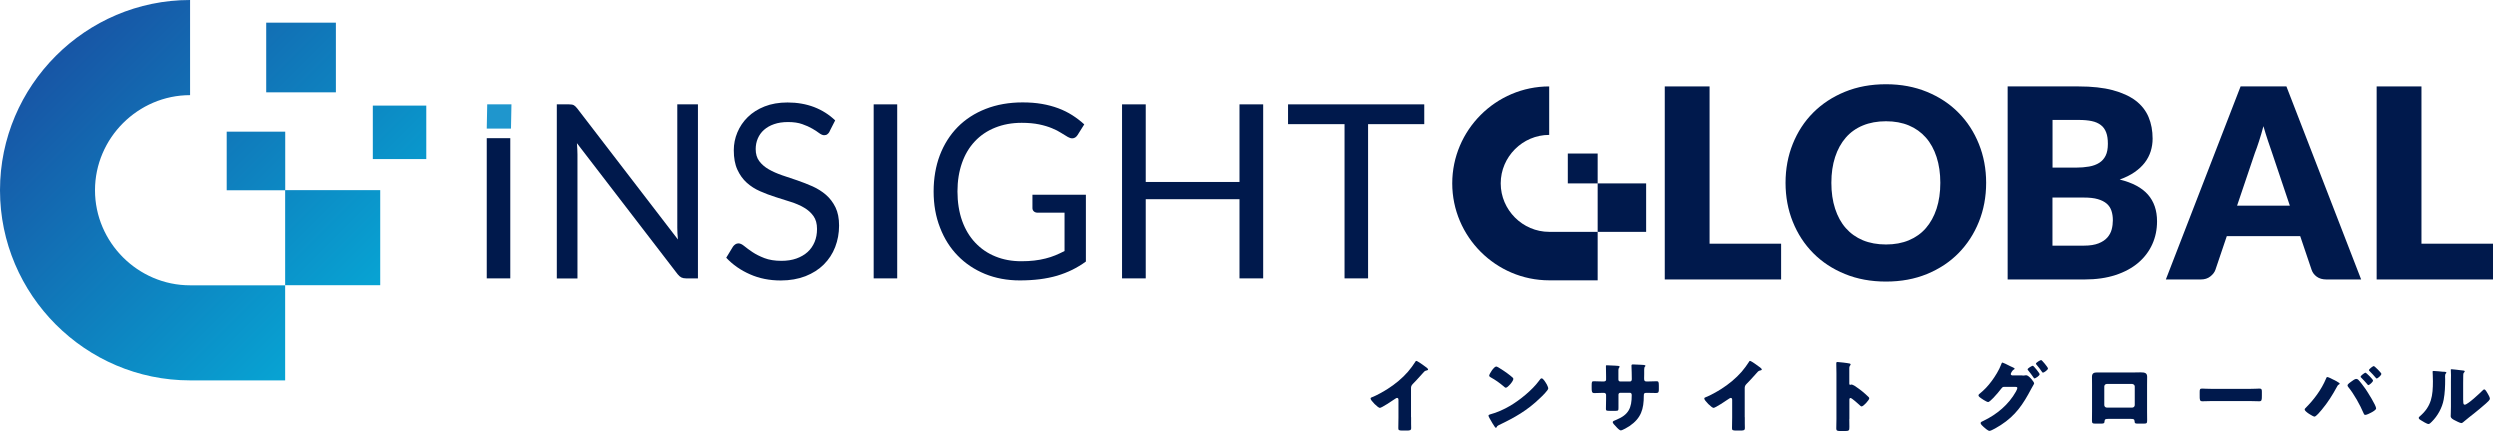 <svg width="203" height="35" viewBox="0 0 203 35" fill="none" xmlns="http://www.w3.org/2000/svg">
<path d="M114.581 33.873C114.581 34.044 114.581 34.221 114.581 34.392C114.581 34.506 114.587 34.633 114.587 34.753C114.587 34.956 114.479 34.962 114.157 34.962H113.891C113.587 34.962 113.543 34.924 113.543 34.772C113.543 34.481 113.555 34.19 113.555 33.905V32.469C113.555 32.374 113.524 32.31 113.442 32.31C113.385 32.31 113.302 32.374 113.252 32.405C113.081 32.526 112.189 33.12 112.043 33.12C111.898 33.12 111.29 32.526 111.29 32.361C111.29 32.291 111.366 32.266 111.423 32.247C111.765 32.121 112.366 31.779 112.682 31.576C113.271 31.203 113.866 30.716 114.327 30.184C114.517 29.969 114.77 29.621 114.922 29.381C114.935 29.349 114.96 29.305 115.005 29.305C115.099 29.305 115.644 29.697 115.834 29.843C115.909 29.899 115.96 29.963 115.96 30.001C115.96 30.045 115.916 30.058 115.878 30.07C115.789 30.089 115.72 30.108 115.644 30.178C115.492 30.33 115.207 30.684 114.72 31.178C114.619 31.285 114.574 31.368 114.574 31.507V33.88L114.581 33.873Z" fill="#00194C"/>
<path d="M125.572 31.165C125.572 31.165 125.591 31.209 125.61 31.235C125.655 31.33 125.718 31.469 125.718 31.538C125.718 31.69 125.199 32.19 125.06 32.317C124.022 33.329 122.984 33.911 121.693 34.525C121.567 34.589 121.573 34.601 121.522 34.696C121.516 34.715 121.497 34.734 121.472 34.734C121.421 34.734 121.383 34.677 121.358 34.633C121.25 34.475 121.143 34.304 121.054 34.139C121.01 34.063 120.864 33.823 120.864 33.753C120.864 33.696 120.934 33.665 120.984 33.652C121.56 33.5 122.117 33.247 122.636 32.943C123.427 32.475 124.421 31.665 124.965 30.925C124.977 30.906 124.99 30.893 125.003 30.874C125.06 30.792 125.11 30.722 125.186 30.722C125.313 30.722 125.515 31.07 125.572 31.171V31.165ZM121.693 29.849C122.212 30.159 122.617 30.469 122.826 30.659C122.864 30.691 122.883 30.722 122.883 30.773C122.883 30.956 122.427 31.482 122.275 31.482C122.218 31.482 122.155 31.424 122.117 31.387C121.744 31.076 121.459 30.868 121.035 30.634C120.985 30.602 120.921 30.564 120.921 30.501C120.921 30.374 121.307 29.76 121.497 29.76C121.529 29.76 121.605 29.798 121.7 29.849H121.693Z" fill="#00194C"/>
<path d="M130.199 30.976C130.262 30.976 130.414 30.969 130.414 30.83V30.552C130.414 30.273 130.401 29.995 130.401 29.723C130.401 29.678 130.408 29.66 130.458 29.66C130.585 29.66 130.99 29.685 131.154 29.691C131.363 29.697 131.515 29.71 131.515 29.78C131.515 29.799 131.49 29.837 131.477 29.849C131.426 29.913 131.414 29.97 131.414 30.052V30.817C131.414 30.906 131.464 30.976 131.559 30.976H132.357C132.464 30.976 132.502 30.887 132.502 30.786C132.502 30.609 132.489 29.887 132.477 29.748C132.477 29.723 132.477 29.697 132.477 29.672C132.477 29.622 132.521 29.59 132.572 29.59C132.66 29.59 133.04 29.609 133.16 29.615C133.382 29.622 133.609 29.628 133.609 29.697C133.609 29.805 133.508 29.71 133.508 30.014V30.375C133.508 30.488 133.502 30.609 133.502 30.729C133.502 30.919 133.54 30.976 133.711 30.976H133.787C133.945 30.969 134.47 30.957 134.527 30.957C134.666 30.957 134.698 31.014 134.698 31.317V31.602C134.698 31.817 134.685 31.912 134.483 31.912C134.249 31.912 134.014 31.9 133.78 31.9H133.704C133.515 31.9 133.477 31.931 133.477 32.127C133.477 33.222 133.261 33.95 132.319 34.595C132.198 34.678 131.736 34.95 131.603 34.95C131.521 34.95 131.325 34.766 131.211 34.627C131.11 34.526 130.952 34.367 130.952 34.279C130.952 34.197 131.066 34.159 131.255 34.083C132.249 33.671 132.496 33.127 132.496 32.089C132.496 31.988 132.464 31.893 132.35 31.893H131.566C131.483 31.893 131.42 31.963 131.42 32.039V32.38C131.42 32.646 131.42 33.007 131.42 33.089C131.42 33.317 131.42 33.361 131.18 33.361H130.73C130.439 33.361 130.401 33.342 130.401 33.203C130.401 32.931 130.414 32.672 130.414 32.406V32.058C130.414 31.969 130.338 31.9 130.243 31.9H130.116C129.863 31.9 129.617 31.919 129.446 31.919C129.249 31.919 129.243 31.754 129.243 31.514V31.273C129.243 31.007 129.268 30.957 129.414 30.957C129.547 30.957 129.863 30.976 130.11 30.976H130.192H130.199Z" fill="#00194C"/>
<path d="M141.677 33.873C141.677 34.044 141.677 34.221 141.677 34.392C141.677 34.506 141.684 34.633 141.684 34.753C141.684 34.956 141.576 34.962 141.253 34.962H140.988C140.684 34.962 140.639 34.924 140.639 34.772C140.639 34.481 140.652 34.19 140.652 33.905V32.469C140.652 32.374 140.62 32.31 140.538 32.31C140.481 32.31 140.399 32.374 140.348 32.405C140.178 32.526 139.285 33.12 139.14 33.12C138.994 33.12 138.387 32.526 138.387 32.361C138.387 32.291 138.463 32.266 138.52 32.247C138.861 32.121 139.462 31.779 139.779 31.576C140.367 31.203 140.962 30.716 141.424 30.184C141.614 29.969 141.867 29.621 142.019 29.381C142.032 29.349 142.057 29.305 142.101 29.305C142.196 29.305 142.74 29.697 142.93 29.843C143.006 29.899 143.057 29.963 143.057 30.001C143.057 30.045 143.012 30.058 142.975 30.07C142.886 30.089 142.816 30.108 142.74 30.178C142.589 30.33 142.304 30.684 141.816 31.178C141.715 31.285 141.671 31.368 141.671 31.507V33.88L141.677 33.873Z" fill="#00194C"/>
<path d="M150.163 34.019C150.163 34.234 150.17 34.443 150.17 34.665C150.17 34.975 150.151 35 149.733 35H149.442C149.182 35 149.106 34.968 149.106 34.798C149.106 34.538 149.119 34.291 149.119 34.032V30.311C149.119 30.045 149.106 29.71 149.106 29.514C149.106 29.431 149.119 29.394 149.208 29.394C149.284 29.394 150.043 29.476 150.201 29.52C150.239 29.533 150.271 29.558 150.271 29.596C150.271 29.628 150.252 29.653 150.233 29.672C150.201 29.716 150.163 29.767 150.163 29.906V31.159C150.163 31.191 150.17 31.248 150.239 31.248C150.277 31.248 150.315 31.222 150.347 31.222C150.397 31.222 150.48 31.267 150.587 31.324C150.796 31.45 151.055 31.659 151.144 31.722C151.302 31.849 151.593 32.096 151.739 32.248C151.764 32.279 151.783 32.311 151.783 32.349C151.783 32.475 151.315 33.001 151.163 33.001C151.106 33.001 151.043 32.937 151.005 32.899C150.897 32.798 150.366 32.317 150.264 32.317C150.176 32.317 150.17 32.406 150.17 32.469V34.013L150.163 34.019Z" fill="#00194C"/>
<path d="M164.217 30.495C164.299 30.495 164.375 30.495 164.464 30.476C164.483 30.469 164.508 30.469 164.527 30.469C164.742 30.469 165.172 31.014 165.172 31.127C165.172 31.159 165.141 31.216 165.084 31.311C165.046 31.381 164.995 31.463 164.938 31.57C164.274 32.83 163.673 33.735 162.458 34.519C162.3 34.62 161.705 34.987 161.547 34.987C161.426 34.987 161.173 34.76 161.072 34.671C160.996 34.602 160.825 34.45 160.825 34.355C160.825 34.266 160.945 34.222 161.059 34.171C162.141 33.652 163.103 32.855 163.692 31.798C163.73 31.729 163.806 31.577 163.806 31.501C163.806 31.419 163.717 31.412 163.641 31.412H162.717C162.61 31.412 162.559 31.488 162.496 31.564C162.369 31.748 162.084 32.064 161.926 32.235C161.914 32.248 161.895 32.267 161.876 32.292C161.755 32.412 161.528 32.646 161.439 32.646C161.306 32.646 160.844 32.336 160.737 32.241C160.692 32.203 160.654 32.153 160.654 32.096C160.654 32.051 160.686 32.02 160.718 31.994C161.129 31.659 161.42 31.355 161.736 30.925C161.996 30.577 162.338 30.026 162.483 29.621C162.508 29.552 162.546 29.438 162.597 29.438C162.635 29.438 162.983 29.602 163.223 29.729C163.331 29.78 163.426 29.824 163.458 29.837C163.496 29.855 163.59 29.9 163.59 29.944C163.59 29.969 163.553 29.988 163.534 30.001C163.369 30.09 163.274 30.33 163.274 30.368C163.274 30.438 163.325 30.469 163.388 30.482H164.217V30.495ZM165.615 30.393C165.615 30.52 165.261 30.729 165.204 30.729C165.172 30.729 165.154 30.697 165.135 30.672C164.951 30.406 164.881 30.317 164.685 30.071C164.666 30.052 164.641 30.02 164.641 29.995C164.641 29.893 165.008 29.697 165.065 29.697C165.128 29.697 165.622 30.305 165.622 30.393H165.615ZM166.293 29.925C166.293 30.039 165.963 30.261 165.888 30.261C165.856 30.261 165.831 30.223 165.812 30.197C165.672 29.988 165.521 29.799 165.356 29.602C165.337 29.577 165.318 29.558 165.318 29.533C165.318 29.438 165.679 29.235 165.742 29.235C165.805 29.235 166.299 29.83 166.299 29.925H166.293Z" fill="#00194C"/>
<path d="M173.361 30.242C173.532 30.242 173.678 30.235 173.804 30.235C174.159 30.235 174.348 30.28 174.348 30.596C174.348 30.817 174.342 31.026 174.342 31.241V33.418C174.342 33.653 174.348 33.88 174.348 34.121C174.348 34.38 174.323 34.399 174 34.399H173.602C173.355 34.399 173.336 34.361 173.33 34.216C173.317 34.032 173.254 34.013 172.988 34.013H171.229C170.963 34.013 170.9 34.032 170.887 34.216C170.874 34.361 170.862 34.399 170.583 34.399H170.216C169.893 34.399 169.868 34.374 169.868 34.121C169.868 33.887 169.874 33.653 169.874 33.418V31.241C169.874 31.026 169.868 30.817 169.868 30.596C169.868 30.311 170.02 30.242 170.286 30.242H173.361ZM171.07 31.178C170.963 31.178 170.868 31.267 170.868 31.381V32.893C170.868 33.001 170.957 33.096 171.07 33.096H173.14C173.247 33.096 173.342 33.007 173.342 32.893V31.381C173.342 31.267 173.254 31.197 173.14 31.178H171.07Z" fill="#00194C"/>
<path d="M182.62 31.577C183 31.577 183.411 31.552 183.468 31.552C183.639 31.552 183.664 31.621 183.664 31.811V32.121C183.664 32.476 183.658 32.583 183.449 32.583C183.196 32.583 182.898 32.564 182.62 32.564H179.658C179.374 32.564 179.07 32.583 178.836 32.583C178.614 32.583 178.614 32.463 178.614 32.121V31.824C178.614 31.628 178.633 31.552 178.804 31.552C178.893 31.552 179.253 31.577 179.658 31.577H182.62Z" fill="#00194C"/>
<path d="M189.498 30.836C189.58 30.874 189.89 31.045 189.947 31.096C189.966 31.108 189.979 31.128 189.979 31.153C189.979 31.184 189.954 31.203 189.928 31.216C189.833 31.267 189.814 31.305 189.764 31.4C189.397 32.077 189.017 32.684 188.524 33.273C188.429 33.387 188.068 33.83 187.935 33.83C187.827 33.83 187.138 33.425 187.138 33.254C187.138 33.216 187.163 33.178 187.195 33.146C187.884 32.463 188.492 31.653 188.872 30.748C188.897 30.678 188.922 30.615 188.979 30.615C189.061 30.615 189.397 30.786 189.498 30.843V30.836ZM191.485 30.83C191.624 30.957 191.966 31.425 192.093 31.602C192.257 31.849 192.94 32.918 192.94 33.159C192.94 33.292 192.637 33.45 192.529 33.507C192.422 33.564 192.175 33.69 192.061 33.69C191.972 33.69 191.941 33.608 191.915 33.538C191.643 32.893 191.137 31.982 190.688 31.438C190.65 31.393 190.618 31.343 190.618 31.292C190.618 31.191 190.859 31.026 190.947 30.969C191.029 30.906 191.219 30.767 191.32 30.767C191.384 30.767 191.441 30.792 191.485 30.83ZM192.687 30.906C192.687 31.02 192.384 31.273 192.308 31.273C192.276 31.273 192.257 31.241 192.238 31.216C192.08 31.026 191.909 30.849 191.738 30.672C191.713 30.653 191.681 30.628 191.681 30.59C191.681 30.501 192.017 30.261 192.074 30.261C192.137 30.261 192.694 30.805 192.694 30.906H192.687ZM193.364 30.368C193.364 30.482 193.061 30.735 192.991 30.735C192.959 30.735 192.928 30.697 192.902 30.666C192.751 30.482 192.58 30.305 192.409 30.134C192.384 30.115 192.358 30.09 192.358 30.058C192.358 29.963 192.687 29.723 192.751 29.723C192.808 29.723 193.371 30.267 193.371 30.368H193.364Z" fill="#00194C"/>
<path d="M198.42 30.178C198.54 30.191 198.648 30.203 198.648 30.254C198.648 30.279 198.623 30.305 198.61 30.317C198.553 30.381 198.54 30.425 198.54 30.564C198.54 30.64 198.547 30.716 198.547 30.798C198.547 31.336 198.528 31.925 198.426 32.45C198.306 33.108 197.939 33.772 197.464 34.241C197.395 34.31 197.281 34.431 197.199 34.431C197.066 34.431 196.705 34.203 196.572 34.12C196.509 34.083 196.401 34.019 196.401 33.937C196.401 33.88 196.452 33.836 196.496 33.798C197.446 32.988 197.553 32.121 197.553 30.95C197.553 30.653 197.528 30.21 197.528 30.184C197.528 30.128 197.559 30.121 197.61 30.121C197.743 30.121 198.255 30.172 198.42 30.191V30.178ZM200.015 32.507C200.015 32.773 200.027 32.861 200.141 32.861C200.375 32.861 201.388 31.906 201.59 31.703C201.622 31.672 201.666 31.621 201.723 31.621C201.812 31.621 201.926 31.823 202.008 31.969C202.059 32.057 202.179 32.266 202.179 32.368C202.179 32.481 201.989 32.646 201.875 32.747C201.856 32.766 201.831 32.785 201.818 32.798C201.514 33.064 201.211 33.317 200.894 33.57C200.628 33.785 200.356 33.981 200.097 34.209C200.034 34.266 199.939 34.355 199.856 34.355C199.762 34.355 199.376 34.158 199.274 34.102C199.167 34.044 198.996 33.95 198.996 33.798C198.996 33.671 199.015 33.38 199.015 33.019V30.994C199.015 30.868 199.021 30.653 199.021 30.456C199.021 30.311 199.015 30.165 199.009 30.083C199.002 30.064 199.002 30.052 199.002 30.033C199.002 29.988 199.034 29.982 199.072 29.982C199.084 29.982 199.35 30.007 199.401 30.014C199.502 30.026 199.958 30.077 200.046 30.09C200.097 30.102 200.135 30.108 200.135 30.159C200.135 30.197 200.103 30.222 200.078 30.248C200.015 30.311 200.015 30.406 200.015 30.494C200.008 30.691 200.008 30.881 200.008 31.077V32.507H200.015Z" fill="#00194C"/>
<path fill-rule="evenodd" clip-rule="evenodd" d="M18.408 10.694V15.447H23.16V10.694H18.408ZM30.273 8.574V12.915H34.614V8.574H30.273ZM21.616 1.841V7.499H27.274V1.841H21.616ZM30.874 23.16H23.154V15.44H30.874V23.16ZM0 15.44C0 6.948 6.948 0 15.434 0V7.726C11.207 7.726 7.714 11.213 7.714 15.447C7.714 19.68 11.2 23.167 15.434 23.167H23.154V30.887H15.434C6.942 30.887 0 23.939 0 15.447V15.44Z" fill="url(#paint0_linear_1911_2632)"/>
<path fill-rule="evenodd" clip-rule="evenodd" d="M127.306 12.466V14.89H129.73V12.466H127.306ZM133.666 18.826H129.73V14.89H133.666V18.826ZM117.922 14.89C117.922 10.561 121.466 7.018 125.794 7.018V10.954C123.636 10.954 121.858 12.732 121.858 14.89C121.858 17.047 123.636 18.826 125.794 18.826H129.73V22.762H125.794C121.466 22.762 117.922 19.218 117.922 14.89Z" fill="#00194C"/>
<path fill-rule="evenodd" clip-rule="evenodd" d="M39.562 8.474L39.524 10.442H41.492L41.53 8.474H39.562Z" fill="#1F96CD"/>
<path d="M41.435 22.604H39.524V11.22H41.435V22.604Z" fill="#00194C"/>
<path d="M46.586 8.537C46.668 8.581 46.763 8.67 46.864 8.796L55.047 19.446C55.028 19.276 55.015 19.111 55.009 18.947C55.002 18.782 54.996 18.63 54.996 18.478V8.474H56.673V22.604H55.705C55.553 22.604 55.426 22.579 55.325 22.528C55.224 22.477 55.123 22.389 55.021 22.262L46.846 11.625C46.858 11.79 46.871 11.948 46.877 12.106C46.883 12.264 46.89 12.41 46.89 12.543V22.61H45.213V8.474H46.2C46.371 8.474 46.498 8.493 46.58 8.537H46.586Z" fill="#00194C"/>
<path d="M67.367 10.682C67.31 10.783 67.247 10.852 67.177 10.903C67.114 10.954 67.025 10.979 66.918 10.979C66.804 10.979 66.677 10.922 66.525 10.815C66.38 10.701 66.19 10.58 65.962 10.447C65.734 10.315 65.462 10.188 65.146 10.081C64.829 9.967 64.443 9.91 63.988 9.91C63.557 9.91 63.184 9.967 62.855 10.081C62.526 10.194 62.254 10.353 62.032 10.549C61.811 10.745 61.647 10.979 61.533 11.245C61.419 11.511 61.362 11.802 61.362 12.105C61.362 12.498 61.457 12.827 61.653 13.086C61.849 13.346 62.102 13.567 62.425 13.751C62.741 13.934 63.108 14.092 63.507 14.232C63.912 14.364 64.323 14.504 64.747 14.649C65.171 14.795 65.582 14.959 65.987 15.136C66.392 15.32 66.753 15.548 67.07 15.82C67.386 16.098 67.645 16.434 67.842 16.839C68.038 17.244 68.133 17.731 68.133 18.32C68.133 18.94 68.025 19.515 67.816 20.06C67.607 20.604 67.297 21.072 66.892 21.477C66.487 21.882 65.994 22.192 65.405 22.426C64.817 22.654 64.146 22.774 63.399 22.774C62.488 22.774 61.653 22.61 60.9 22.274C60.147 21.945 59.501 21.496 58.97 20.927L59.52 20.022C59.571 19.952 59.634 19.889 59.71 19.838C59.786 19.788 59.868 19.762 59.963 19.762C60.102 19.762 60.261 19.838 60.438 19.984C60.615 20.129 60.837 20.294 61.102 20.471C61.368 20.648 61.691 20.813 62.07 20.958C62.45 21.104 62.912 21.18 63.456 21.18C63.912 21.18 64.317 21.116 64.671 20.99C65.026 20.863 65.329 20.686 65.576 20.465C65.823 20.243 66.013 19.965 66.146 19.648C66.279 19.332 66.342 18.984 66.342 18.592C66.342 18.161 66.247 17.813 66.051 17.541C65.855 17.269 65.602 17.041 65.285 16.858C64.969 16.674 64.608 16.516 64.203 16.39C63.798 16.263 63.387 16.13 62.963 15.997C62.539 15.864 62.127 15.706 61.722 15.529C61.317 15.352 60.957 15.124 60.64 14.839C60.324 14.554 60.071 14.206 59.875 13.776C59.678 13.346 59.584 12.827 59.584 12.2C59.584 11.7 59.678 11.22 59.875 10.751C60.071 10.283 60.349 9.872 60.716 9.511C61.083 9.15 61.539 8.859 62.083 8.644C62.627 8.429 63.248 8.321 63.95 8.321C64.741 8.321 65.456 8.448 66.108 8.695C66.76 8.948 67.329 9.308 67.816 9.777L67.354 10.682H67.367Z" fill="#00194C"/>
<path d="M72.853 22.604H70.942V8.474H72.853V22.604Z" fill="#00194C"/>
<path d="M82.941 21.212C83.321 21.212 83.675 21.193 83.992 21.155C84.308 21.117 84.612 21.066 84.897 20.99C85.181 20.921 85.447 20.832 85.694 20.731C85.941 20.63 86.194 20.509 86.441 20.383V17.27H84.251C84.125 17.27 84.023 17.232 83.947 17.162C83.871 17.092 83.834 17.004 83.834 16.896V15.814H88.174V21.237C87.82 21.497 87.447 21.718 87.067 21.908C86.681 22.098 86.27 22.256 85.833 22.389C85.397 22.515 84.928 22.61 84.428 22.674C83.928 22.737 83.384 22.769 82.802 22.769C81.777 22.769 80.834 22.591 79.98 22.243C79.125 21.889 78.391 21.402 77.771 20.763C77.151 20.13 76.67 19.37 76.329 18.478C75.98 17.592 75.81 16.611 75.81 15.548C75.81 14.485 75.98 13.485 76.316 12.6C76.657 11.714 77.138 10.954 77.765 10.315C78.391 9.682 79.151 9.189 80.043 8.841C80.935 8.493 81.929 8.315 83.036 8.315C83.593 8.315 84.112 8.353 84.593 8.436C85.074 8.518 85.517 8.638 85.928 8.79C86.339 8.942 86.719 9.132 87.067 9.353C87.415 9.575 87.738 9.821 88.042 10.1L87.497 10.967C87.383 11.144 87.238 11.233 87.061 11.233C86.953 11.233 86.839 11.195 86.713 11.125C86.548 11.03 86.365 10.923 86.162 10.79C85.96 10.657 85.713 10.53 85.415 10.41C85.124 10.29 84.776 10.182 84.378 10.1C83.979 10.018 83.511 9.973 82.96 9.973C82.163 9.973 81.448 10.106 80.802 10.366C80.157 10.625 79.606 10.998 79.157 11.479C78.701 11.96 78.353 12.549 78.113 13.232C77.873 13.922 77.746 14.688 77.746 15.542C77.746 16.396 77.873 17.232 78.126 17.934C78.379 18.636 78.733 19.225 79.195 19.712C79.657 20.199 80.201 20.573 80.834 20.826C81.467 21.085 82.163 21.212 82.922 21.212H82.941Z" fill="#00194C"/>
<path d="M102.57 22.604H100.647V16.175H93.034V22.604H91.11V8.474H93.034V14.776H100.647V8.474H102.57V22.604Z" fill="#00194C"/>
<path d="M115.65 8.474V10.081H111.088V22.604H109.177V10.081H104.589V8.474H115.65Z" fill="#00194C"/>
<path d="M138.817 19.788H144.626V22.692H135.179V7.018H138.817V19.788Z" fill="#00194C"/>
<path d="M161.275 14.845C161.275 15.978 161.078 17.035 160.686 18.009C160.294 18.984 159.743 19.832 159.034 20.553C158.326 21.274 157.471 21.838 156.472 22.249C155.472 22.66 154.364 22.863 153.143 22.863C151.922 22.863 150.814 22.66 149.808 22.249C148.802 21.838 147.948 21.274 147.233 20.553C146.518 19.832 145.967 18.984 145.575 18.009C145.183 17.035 144.986 15.978 144.986 14.845C144.986 13.713 145.183 12.656 145.575 11.681C145.967 10.707 146.518 9.859 147.233 9.144C147.948 8.429 148.802 7.865 149.808 7.454C150.814 7.043 151.922 6.84 153.143 6.84C154.364 6.84 155.472 7.049 156.472 7.46C157.471 7.872 158.326 8.435 159.034 9.156C159.743 9.871 160.294 10.719 160.686 11.694C161.078 12.668 161.275 13.719 161.275 14.845ZM157.554 14.845C157.554 14.073 157.452 13.371 157.25 12.751C157.047 12.13 156.763 11.605 156.383 11.175C156.003 10.745 155.548 10.416 155.004 10.188C154.459 9.96 153.839 9.846 153.143 9.846C152.447 9.846 151.814 9.96 151.264 10.188C150.713 10.416 150.251 10.745 149.878 11.175C149.505 11.605 149.213 12.13 149.011 12.751C148.808 13.371 148.707 14.067 148.707 14.845C148.707 15.624 148.808 16.326 149.011 16.946C149.213 17.566 149.498 18.091 149.878 18.522C150.258 18.952 150.719 19.281 151.264 19.509C151.814 19.737 152.441 19.851 153.143 19.851C153.846 19.851 154.459 19.737 155.004 19.509C155.548 19.281 156.01 18.952 156.383 18.522C156.756 18.091 157.047 17.566 157.25 16.946C157.452 16.326 157.554 15.624 157.554 14.845Z" fill="#00194C"/>
<path d="M163.021 22.692V7.018H168.786C169.868 7.018 170.792 7.119 171.552 7.321C172.311 7.524 172.931 7.809 173.412 8.169C173.893 8.536 174.241 8.979 174.463 9.504C174.684 10.03 174.792 10.612 174.792 11.257C174.792 11.612 174.741 11.947 174.64 12.276C174.538 12.605 174.38 12.909 174.165 13.194C173.95 13.479 173.672 13.738 173.336 13.972C173.001 14.206 172.596 14.409 172.121 14.579C173.153 14.833 173.918 15.238 174.412 15.801C174.905 16.364 175.152 17.085 175.152 17.971C175.152 18.636 175.026 19.256 174.766 19.832C174.507 20.408 174.127 20.907 173.634 21.331C173.134 21.756 172.52 22.091 171.786 22.331C171.052 22.572 170.216 22.692 169.28 22.692H163.021ZM166.66 13.611H168.552C168.951 13.611 169.318 13.58 169.641 13.523C169.963 13.466 170.235 13.365 170.463 13.219C170.691 13.073 170.862 12.877 170.982 12.63C171.102 12.384 171.159 12.067 171.159 11.681C171.159 11.295 171.115 10.998 171.02 10.751C170.925 10.504 170.786 10.302 170.59 10.156C170.394 10.004 170.153 9.897 169.856 9.834C169.558 9.77 169.204 9.739 168.799 9.739H166.666V13.611H166.66ZM166.66 16.041V19.946H169.223C169.704 19.946 170.096 19.882 170.4 19.762C170.704 19.642 170.944 19.484 171.115 19.288C171.286 19.091 171.406 18.876 171.469 18.629C171.533 18.389 171.564 18.136 171.564 17.889C171.564 17.604 171.526 17.345 171.45 17.117C171.374 16.889 171.248 16.693 171.064 16.535C170.881 16.377 170.64 16.256 170.337 16.168C170.033 16.079 169.653 16.041 169.198 16.041H166.66Z" fill="#00194C"/>
<path d="M191.719 22.692H188.903C188.586 22.692 188.327 22.616 188.125 22.471C187.922 22.325 187.776 22.135 187.701 21.907L186.777 19.174H180.816L179.892 21.907C179.822 22.11 179.683 22.287 179.474 22.451C179.265 22.616 179.012 22.692 178.708 22.692H175.867L181.936 7.018H185.657L191.725 22.692H191.719ZM181.651 16.699H185.935L184.492 12.409C184.397 12.137 184.29 11.814 184.163 11.447C184.037 11.08 183.916 10.675 183.79 10.245C183.676 10.681 183.556 11.086 183.435 11.46C183.315 11.833 183.201 12.156 183.094 12.428L181.651 16.699Z" fill="#00194C"/>
<path d="M196.623 19.788H202.432V22.692H192.984V7.018H196.623V19.788Z" fill="#00194C"/>
<defs>
<linearGradient id="paint0_linear_1911_2632" x1="33.918" y1="31.805" x2="4.866" y2="2.753" gradientUnits="userSpaceOnUse">
<stop stop-color="#03B8DF"/>
<stop offset="1" stop-color="#1853A4"/>
</linearGradient>
</defs>
</svg>
